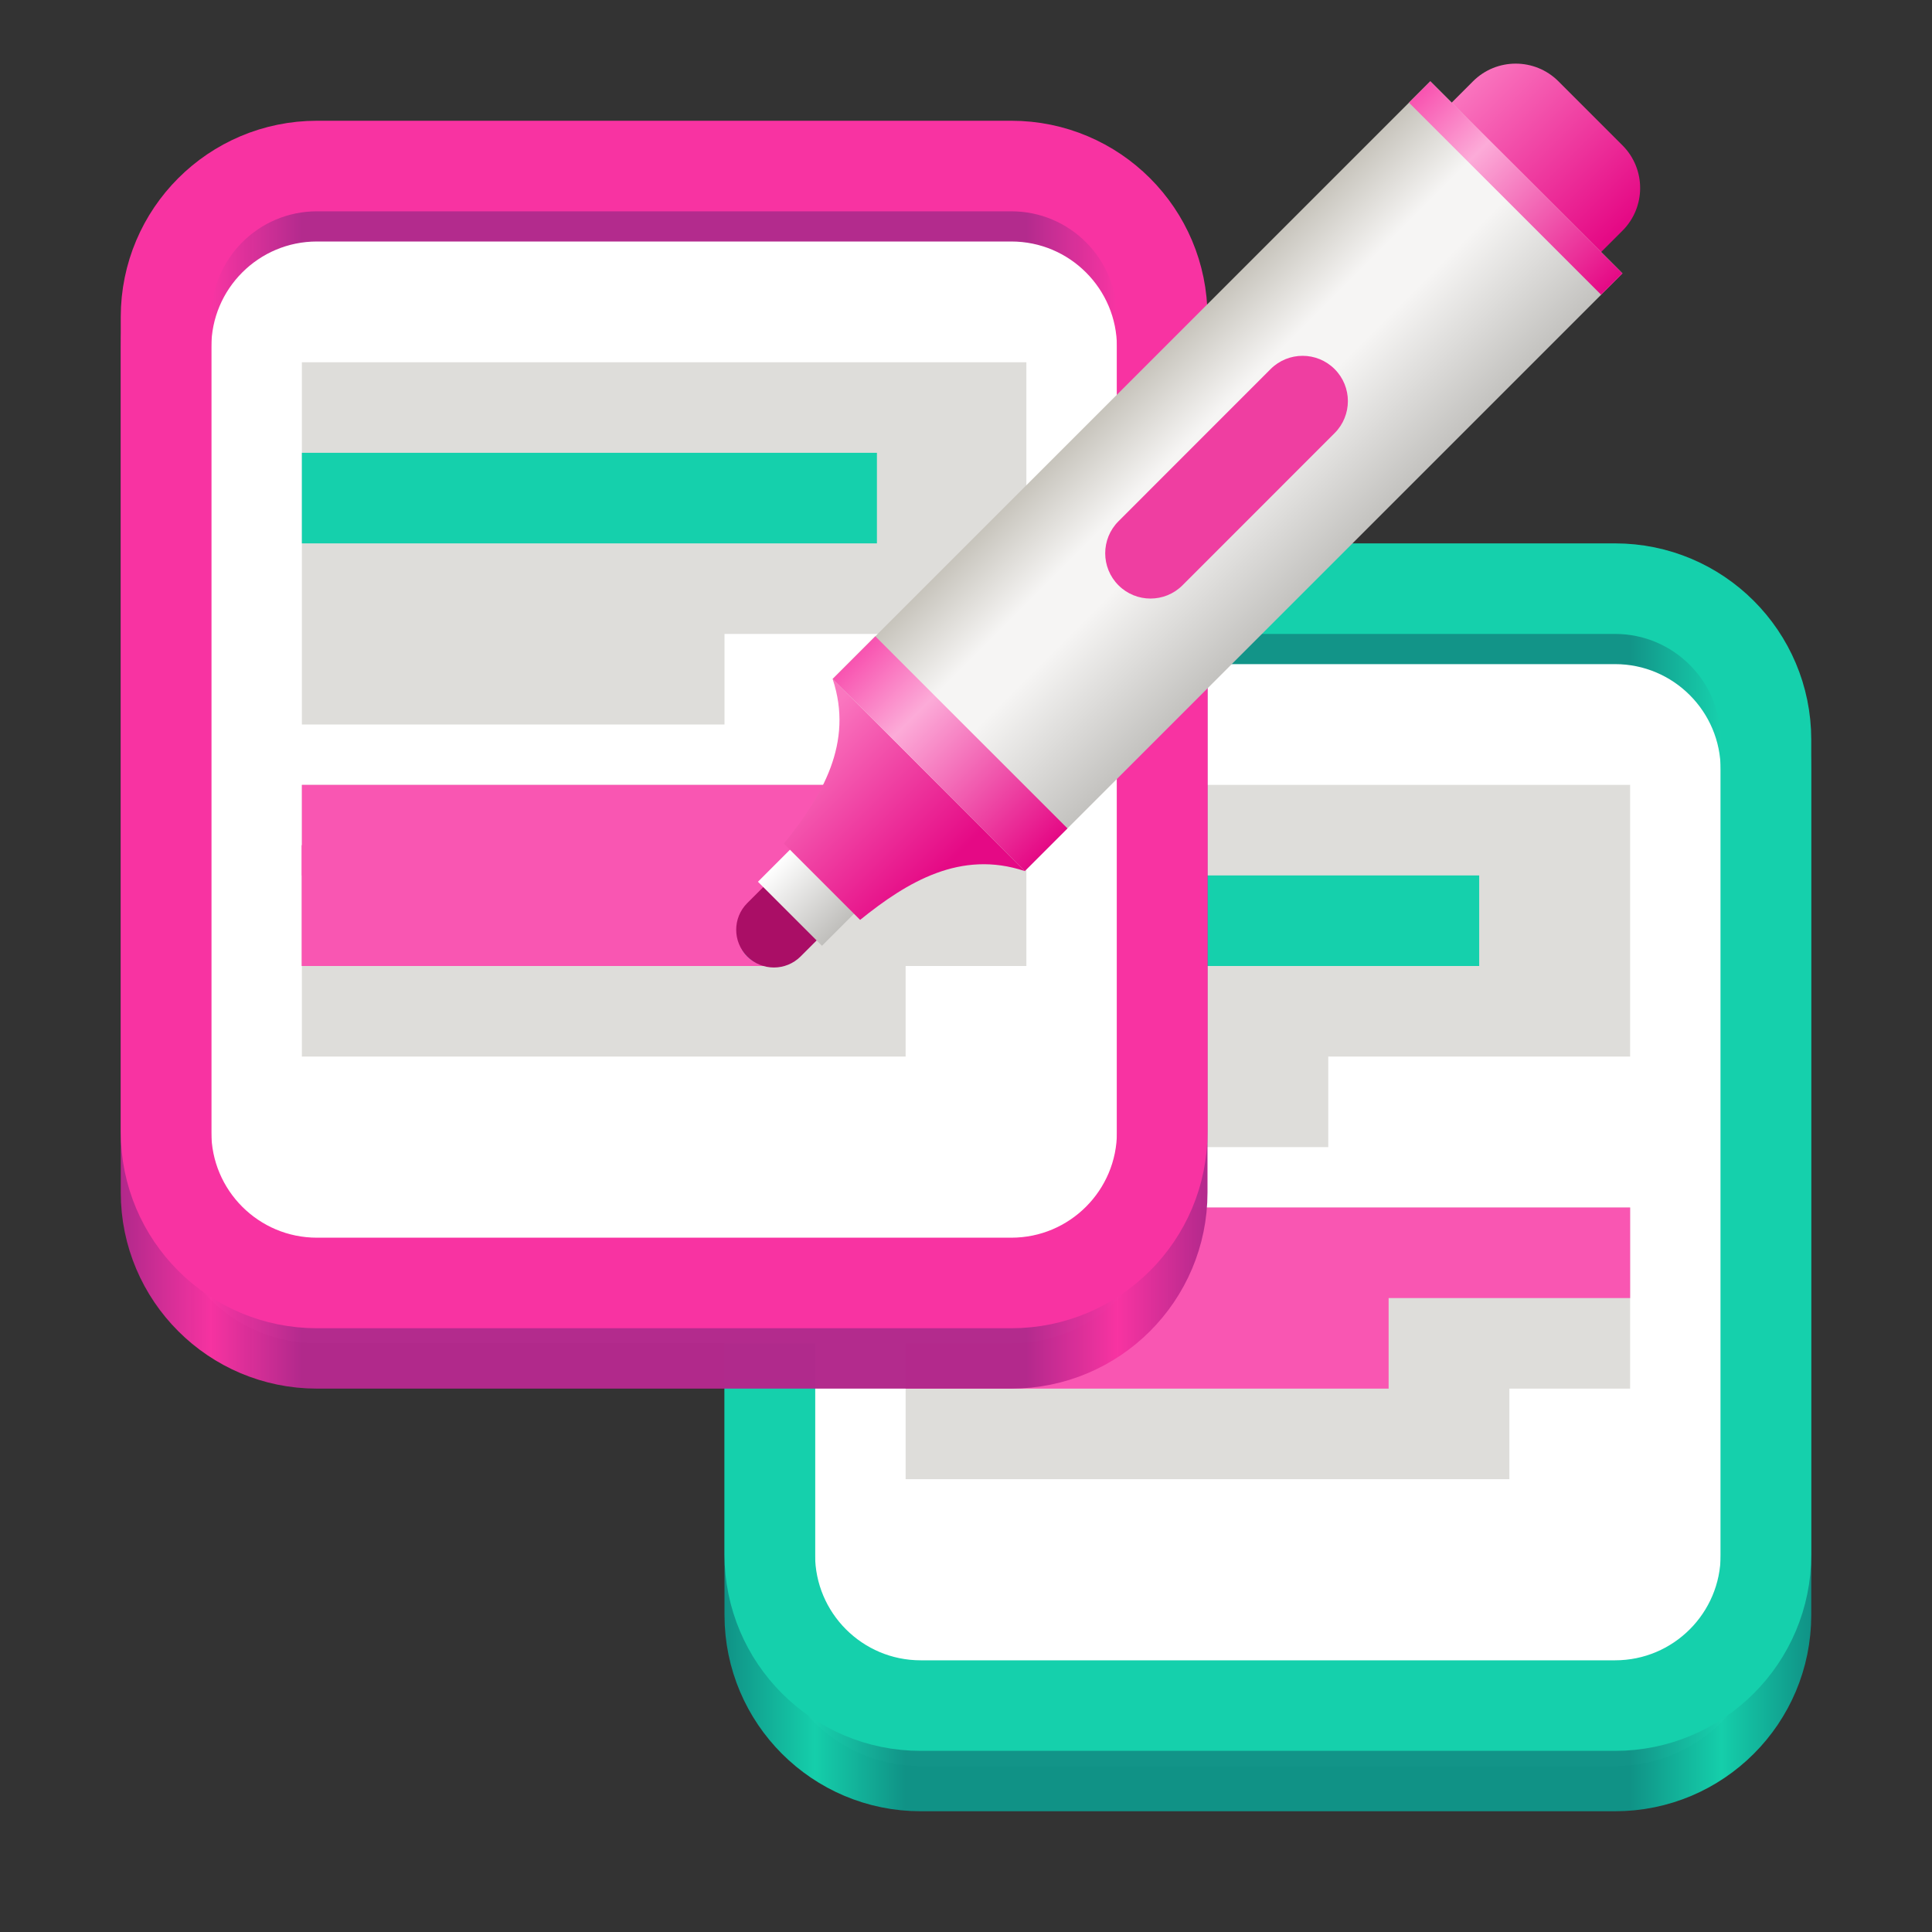 <?xml version="1.0" encoding="UTF-8"?>
<svg height="128px" viewBox="0 0 128 128" width="128px" xmlns="http://www.w3.org/2000/svg" xmlns:xlink="http://www.w3.org/1999/xlink">
    <rect x="0" y="0" width="128" height="128" fill="#333333" stroke="none"/>
    <linearGradient id="a" gradientUnits="userSpaceOnUse" x1="20" x2="92" y1="219" y2="219">
        <stop offset="0" stop-color="#109387" stop-opacity="0.992"/>
        <stop offset="0.083" stop-color="#15d0ac" stop-opacity="0.992"/>
        <stop offset="0.167" stop-color="#109387" stop-opacity="0.992"/>
        <stop offset="0.833" stop-color="#109387" stop-opacity="0.992"/>
        <stop offset="0.917" stop-color="#15d0ac" stop-opacity="0.992"/>
        <stop offset="1" stop-color="#109387" stop-opacity="0.992"/>
    </linearGradient>
    <linearGradient id="b" gradientUnits="userSpaceOnUse" x1="20" x2="92" y1="219" y2="219">
        <stop offset="0" stop-color="#b2288c" stop-opacity="0.984"/>
        <stop offset="0.083" stop-color="#f833a2" stop-opacity="0.992"/>
        <stop offset="0.167" stop-color="#b2288c" stop-opacity="0.988"/>
        <stop offset="0.833" stop-color="#b2288c" stop-opacity="0.988"/>
        <stop offset="0.917" stop-color="#f833a2" stop-opacity="0.992"/>
        <stop offset="1" stop-color="#b2288c" stop-opacity="0.992"/>
    </linearGradient>
    <linearGradient id="c" gradientUnits="userSpaceOnUse">
        <stop offset="0" stop-color="#fa76bf"/>
        <stop offset="1" stop-color="#e50985"/>
    </linearGradient>
    <linearGradient id="d" gradientTransform="matrix(1.658 1.658 -1.061 1.061 -458.406 -785.37)" x1="406.031" x2="412" xlink:href="#c" y1="112" y2="112"/>
    <linearGradient id="e" gradientTransform="matrix(0.777 -0.777 -0.707 -0.707 -188.111 336.343)" gradientUnits="userSpaceOnUse" x1="368" x2="368" y1="34" y2="16">
        <stop offset="0" stop-color="#c7c4bc"/>
        <stop offset="0.309" stop-color="#f6f5f4"/>
        <stop offset="0.5" stop-color="#f6f5f4"/>
        <stop offset="1" stop-color="#c3c2bf"/>
    </linearGradient>
    <linearGradient id="f" gradientTransform="matrix(0.707 -0.707 0.707 0.707 -263.033 213.275)" gradientUnits="userSpaceOnUse" x1="332.109" x2="332.109" y1="118" y2="112">
        <stop offset="0" stop-color="#c0bfbc"/>
        <stop offset="1" stop-color="#ffffff"/>
    </linearGradient>
    <linearGradient id="g" gradientTransform="matrix(0.14 -0.375 0.375 -0.14 78.941 98.57)" x1="181.677" x2="143.246" xlink:href="#c" y1="-139.479" y2="-101.048"/>
    <linearGradient id="h" gradientUnits="userSpaceOnUse">
        <stop offset="0" stop-color="#f853b0"/>
        <stop offset="0.309" stop-color="#fcabd8"/>
        <stop offset="1" stop-color="#e50985"/>
    </linearGradient>
    <linearGradient id="i" gradientTransform="matrix(1.591 1.591 0.202 -0.202 -594.805 -561.347)" x1="394.817" x2="402.817" xlink:href="#h" y1="115" y2="115"/>
    <linearGradient id="j" gradientTransform="matrix(1.591 1.591 0.101 -0.101 -545.712 -610.441)" x1="394.817" x2="402.817" xlink:href="#h" y1="115" y2="115"/>
    <path d="m 79 181 h -46 c -5.523 0 -10 4.477 -10 10 v 56 c 0 5.523 4.477 10 10 10 h 46 c 5.523 0 10 -4.477 10 -10 v -56 c 0 -5.523 -4.477 -10 -10 -10 z m 0 0" fill="#ffffff" stroke="url(#a)" stroke-linecap="round" stroke-linejoin="round" stroke-miterlimit="2" stroke-width="6" transform="matrix(1 0 0 1 28 -140)"/>
    <path d="m 107 39 h -46 c -5.523 0 -10 4.477 -10 10 v 54 c 0 5.523 4.477 10 10 10 h 46 c 5.523 0 10 -4.477 10 -10 v -54 c 0 -5.523 -4.477 -10 -10 -10 z m 0 0" fill="none" stroke="#15d0ac" stroke-linecap="round" stroke-linejoin="round" stroke-miterlimit="2" stroke-width="6"/>
    <path d="m 60 52 v 24 h 28 v -6 h 20 v -18 z m 0 28 v 18 h 40 v -6 h 8 v -12 z m 0 0" fill="#deddda"/>
    <path d="m 59.902 58 h 38.098 v 6 h -38.098 z m 0 0" fill="#15d0ac"/>
    <path d="m 60 84 h 32 v 8 h -32 z m 0 0" fill="#f956b2"/>
    <path d="m 60 80 h 48 v 6 h -48 z m 0 0" fill="#f956b2"/>
    <path d="m 79 181 h -46 c -5.523 0 -10 4.477 -10 10 v 56 c 0 5.523 4.477 10 10 10 h 46 c 5.523 0 10 -4.477 10 -10 v -56 c 0 -5.523 -4.477 -10 -10 -10 z m 0 0" fill="#ffffff" stroke="url(#b)" stroke-linecap="round" stroke-linejoin="round" stroke-miterlimit="2" stroke-width="6" transform="matrix(1 0 0 1 -12 -168)"/>
    <path d="m 67 11 h -46 c -5.523 0 -10 4.477 -10 10 v 54 c 0 5.523 4.477 10 10 10 h 46 c 5.523 0 10 -4.477 10 -10 v -54 c 0 -5.523 -4.477 -10 -10 -10 z m 0 0" fill="none" stroke="#f833a2" stroke-linecap="round" stroke-linejoin="round" stroke-miterlimit="2" stroke-width="6"/>
    <path d="m 20 24 v 24 h 28 v -6 h 20 v -18 z m 0 28 v 18 h 40 v -6 h 8 v -12 z m 0 0" fill="#deddda"/>
    <path d="m 20 30 h 38.098 v 6 h -38.098 z m 0 0" fill="#15d0ac"/>
    <path d="m 20 56 h 31 v 8 h -31 z m 0 0" fill="#f833a2"/>
    <path d="m 20 52 h 38.188 v 6 h -38.188 z m 0 0" fill="#f956b2"/>
    <path d="m 20 56 h 31 v 8 h -31 z m 0 0" fill="#f956b2"/>
    <path d="m 103.25 5.387 l 4.242 4.242 c 1.562 1.562 1.562 4.094 0 5.656 l -2.828 2.828 c -1.562 1.562 -4.098 1.562 -5.66 0 l -4.242 -4.242 c -1.562 -1.562 -1.562 -4.094 0 -5.656 l 2.828 -2.828 c 1.562 -1.562 4.098 -1.562 5.66 0 z m 0 0" fill="url(#d)"/>
    <path d="m 67.895 57.711 l -12.73 -12.727 l 39.598 -39.598 l 12.73 12.727 z m 0 0" fill="url(#e)"/>
    <path d="m 49.508 60.539 l 2.828 -2.828 c 0.781 -0.781 2.047 -0.781 2.828 0 s 0.781 2.047 0 2.828 l -2.828 2.828 c -0.781 0.781 -2.047 0.781 -2.828 0 s -0.781 -2.047 0 -2.828 z m 0 0" fill="#1eb4a7"/>
    <path d="m 49.508 59.832 l 2.121 -2.121 c 0.977 -0.977 2.559 -0.977 3.535 0 c 0.977 0.977 0.977 2.559 0 3.535 l -2.121 2.121 c -0.977 0.977 -2.559 0.977 -3.535 0 c -0.977 -0.977 -0.977 -2.559 0 -3.535 z m 0 0" fill="#aa0e66"/>
    <path d="m 50.215 58.418 l 7.07 -7.07 l 4.242 4.242 l -7.07 7.07 z m 0 0" fill="url(#f)"/>
    <path d="m 67.895 57.711 c -4.246 -1.414 -7.781 0.707 -10.91 3.234 l -5.051 -5.051 c 2.523 -3.133 4.645 -6.668 3.23 -10.91 z m 0 0" fill="url(#g)"/>
    <path d="m 55.164 44.984 l 2.828 -2.828 l 12.73 12.727 l -2.828 2.828 z m 0 0" fill="url(#i)"/>
    <path d="m 74.102 34.535 l 10.078 -10.082 c 1.172 -1.172 3.07 -1.172 4.242 0 s 1.172 3.07 0 4.242 l -10.078 10.082 c -1.172 1.172 -3.07 1.172 -4.242 0 c -1.172 -1.172 -1.172 -3.07 0 -4.242 z m 0 0" fill="#ef3ea1"/>
    <path d="m 93.348 6.801 l 1.414 -1.414 l 12.73 12.727 l -1.414 1.414 z m 0 0" fill="url(#j)"/>
</svg>
